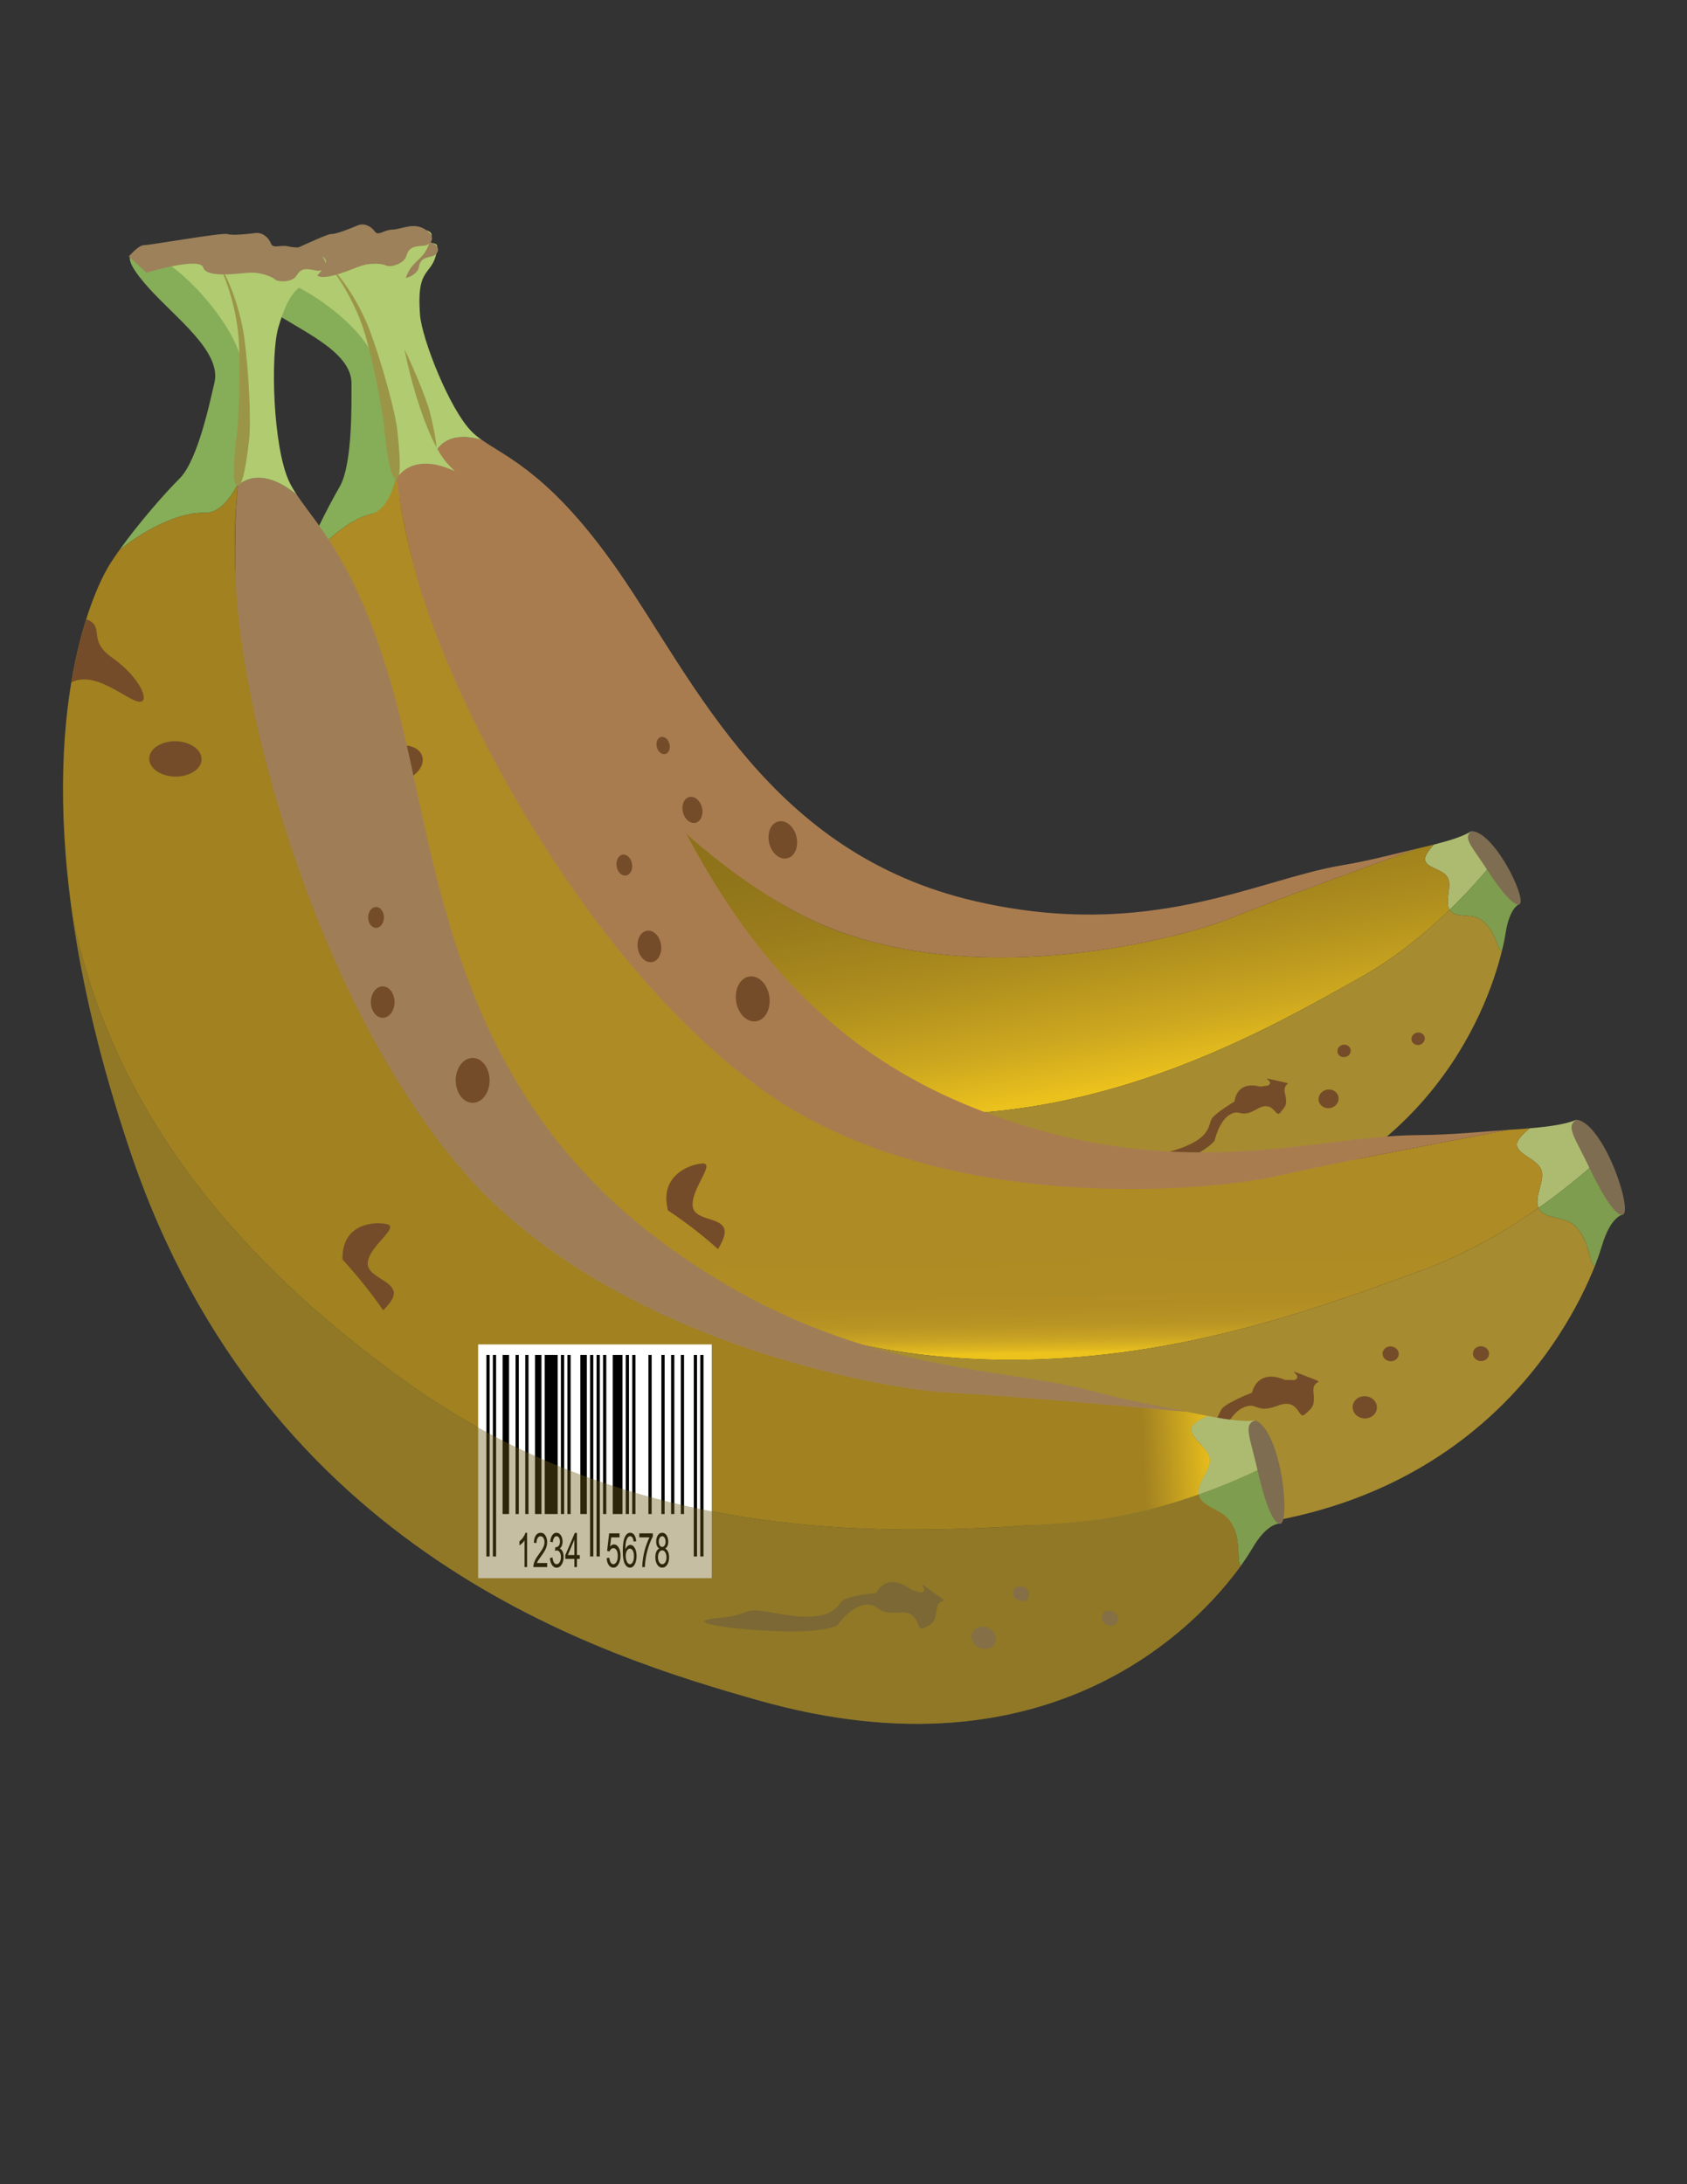 <?xml version="1.0" encoding="utf-8"?>
<!-- Generator: Adobe Illustrator 16.0.0, SVG Export Plug-In . SVG Version: 6.00 Build 0)  -->
<!DOCTYPE svg PUBLIC "-//W3C//DTD SVG 1.1//EN" "http://www.w3.org/Graphics/SVG/1.1/DTD/svg11.dtd">
<svg version="1.1" id="Layer_1" xmlns="http://www.w3.org/2000/svg" xmlns:xlink="http://www.w3.org/1999/xlink" x="0px" y="0px"
	 width="612px" height="792px" viewBox="0 0 612 792" enable-background="new 0 0 612 792" xml:space="preserve">
<rect x="0" y="0" width="612" height="792" fill="#333333" stroke="none"/>
<path fill="#86AD58" d="M151.408,176.571c-5.533,2.229-13.445,10.36-19.376,21.647c2.464-10.247,6.386-21.793,9.072-28.404
	c3.1-7.687,0.077-27.07-0.474-31.728c-1.203-9.932-17.44-13.571-28.047-18.81c-10.814-5.346-9.225-7.574-4.927-9.948
	c0.02,0,0.069-0.039,0.084-0.039c12.309-3.828,35.517,11.067,39.429,21.852c2.829,7.82,7.285,20.846,10.438,32.825
	C156.961,169.759,155.274,175.011,151.408,176.571z"/>
<path fill="#ADBB71" d="M525.154,318.129c-1.818-3.075-7.43-3.247-8.166-6.195c-0.33-1.321,1.287-3.588,3.152-5.667
	c6.092-1.561,10.695-3.043,13.52-4.806l7.758,11.565c-3.84,4.678-9.072,10.623-15.514,16.858
	C523.961,326.822,526.914,321.158,525.154,318.129z"/>
<linearGradient id="SVGID_1_" gradientUnits="userSpaceOnUse" x1="8150.823" y1="-2083.888" x2="8162.304" y2="-1888.737" gradientTransform="matrix(-0.619 0.154 0.173 0.696 5732.884 464.879)">
	<stop  offset="0.08" style="stop-color:#8C7019"/>
	<stop  offset="0.259" style="stop-color:#8F741A"/>
	<stop  offset="0.444" style="stop-color:#9B7D1C"/>
	<stop  offset="0.632" style="stop-color:#AE8E1E"/>
	<stop  offset="0.822" style="stop-color:#CBA61F"/>
	<stop  offset="0.97" style="stop-color:#EBC11D"/>
</linearGradient>
<path fill="url(#SVGID_1_)" d="M130.952,203.045c0.314-1.541,0.67-3.173,1.08-4.827c5.932-11.288,13.843-19.419,19.376-21.647
	c3.866-1.56,5.553-6.812,6.199-12.604c2.082,7.852,4.547,16.036,8.257,25.079c9.375,22.799,65.789,111.39,123.651,142.024
	c57.867,30.634,138.301,9.562,157.756,1.562c14.346-5.904,49.383-18.642,66.699-24.895c2.207-0.503,4.246-1.002,6.17-1.47
	c-1.865,2.079-3.482,4.346-3.152,5.667c0.736,2.948,6.348,3.12,8.166,6.195c1.76,3.028-1.193,8.692,0.75,11.755
	c-8.896,8.575-20.09,17.749-33.1,24.948c-34.385,19.018-109.428,63.645-195.684,44.524
	c-48.131-10.695-104.715-33.544-139.715-90.303C125.139,248.863,129.625,209.655,130.952,203.045z"/>
<path fill="#B08849" d="M274.242,370.155c1.375,5.139,12.53,0.387,10.219,8.651c-0.35,1.239-0.69,2.225-1.041,2.983
	c-4.411-2.971-9.85-6.194-16.445-9.299c-0.055-0.242-0.132-0.483-0.227-0.724c-3.124-8.909,3.861-13.774,8.431-15.037
	C279.749,355.507,272.86,365.008,274.242,370.155z"/>
<path fill="#7E9D4E" d="M536.906,333.247c-3.369-2.066-8.76-0.172-10.91-3.21c-0.037-0.043-0.066-0.114-0.092-0.152
	c6.441-6.235,11.674-12.181,15.514-16.858l9.916,14.743c0,0-3.668,0.927-5.154,10.69c-0.182,1.155-0.561,3.327-1.307,6.26
	C543.086,344.807,542.574,336.699,536.906,333.247z"/>
<path fill="#A68B30" d="M297.121,399.356c86.256,19.121,161.299-25.506,195.684-44.524c13.01-7.199,24.203-16.373,33.1-24.948
	c0.025,0.038,0.055,0.109,0.092,0.152c2.15,3.038,7.541,1.144,10.91,3.21c5.668,3.452,6.18,11.561,7.967,11.473
	c-5.326,21.864-28.926,86.719-118.207,100.567c-46.695,7.242-150.011,21.238-229.028-76.47
	c-17.469-21.609-30.515-41.644-40.232-59.763C192.406,365.812,248.99,388.661,297.121,399.356z"/>
<path fill="#754C29" d="M459.973,393.636c3.092-1.82-4.602-3.529,3.092-1.82c7.703,1.729,2.018,0.076,3.049,4.457
	c1.031,4.348,0.264,4.793-1.629,7.133c-1.863,2.322-2.25-4.885-8.459-1.266c-6.227,3.623-6.016-0.223-9.896,2.043
	c-3.898,2.266-5.508,9.414-5.508,9.414s-2.186,3.766-17.08,9.967c-14.881,6.166-25.555,8.67-16.236,3.254
	c9.309-5.443,4.42-6.037,14.752-8.615c18.564-4.605,15.857-10.49,17.717-12.812c1.871-2.322,8.096-5.961,8.096-5.961
	s0.389-7.645,9.311-5.424"/>
<g>
	<path fill="#A97C50" d="M174.797,159.529c9.14,6.386,25.452,12.773,49.704,47.823c27.762,40.084,54.822,102.259,129.333,119.434
		c63.028,14.554,102.151-7.836,132.741-12.98c10.795-1.8,19.861-4.339,27.395-6.068c-17.316,6.253-52.354,18.99-66.699,24.895
		c-19.455,8.001-99.889,29.072-157.756-1.562c-57.862-30.634-108.692-103.352-123.651-142.024
		c-3.46-8.946-6.104-16.932-8.144-24.655C161.389,157.486,168.771,157.784,174.797,159.529z"/>
	<path fill="#B0CB70" d="M107.74,109.29c-2.111-1.726,17.495-11.138,20.768-11.972c12.492-3.107,18.473-6.63,18.473-6.63
		s12.146-5.053,11.663-0.892c-1.259,11.068-7.749,5.459-6.261,24.415c0.678,8.706,10.766,34.437,18.894,42.438
		c1.022,1.021,2.187,1.946,3.52,2.88c-6.026-1.745-13.409-2.043-17.077,4.862c-3.218-12.14-7.688-25.361-10.551-33.249
		C143.257,120.357,120.033,108.194,107.74,109.29z"/>
	<g>
		<g>
			<path fill="#9B9547" d="M130.354,104.535c1.81,1.524,8.495,8.914,12.54,18.345c4.088,9.338,8.268,22.948,9.108,26.509
				c1.573,7.055,3.692,14.597,5.216,15.151c1.787,0.633,1.476-3.746-1.148-14.574c-1.284-5.384-7.048-19.217-11.872-28.423
				c-4.949-9.393-11.676-15.779-13.285-16.876C129.268,103.478,129.057,103.497,130.354,104.535z"/>
		</g>
	</g>
</g>
<path fill="#9C815A" d="M157.794,88.664c1.797,1.242,1.305,3.396-0.682,4.119c-2.007,0.727-4.664,0.503-5.175,4.123
	c-0.325,2.322-4.191,4.288-5.547,3.808c-1.116-0.374-4.415-0.185-7.117,1.112c-2.695,1.301-11.693,7.535-13.687,4.716
	c-2.015-2.822-15.015,8.725-15.015,8.725l-6.532-2.354c0,0,1.44-4.457,2.913-5.128c1.488-0.684,20.155-13.752,21.708-13.938
	c1.555-0.152,5.593-2.604,7.522-3.831c1.92-1.226,4.135-0.464,5.403,0.935c1.246,1.372,2.611-0.896,5.08-1.376
	C149.988,88.963,153.387,85.599,157.794,88.664z"/>
<path fill="#7E6D51" d="M533.66,301.461c0,0,3.199-0.983,8.961,6.406s10.379,18.659,8.713,19.902
	c-1.67,1.262-6.363-3.899-11.852-12.4C533.99,306.861,530.66,304.042,533.66,301.461z"/>
<path fill="#754C29" d="M512.098,377.262c0.301,1.188,1.596,1.913,2.904,1.596c1.309-0.331,2.109-1.596,1.824-2.783
	c-0.309-1.223-1.596-1.93-2.902-1.6C512.607,374.797,511.793,376.04,512.098,377.262z"/>
<path fill="#754C29" d="M279.049,305.771c0.921,3.695,3.859,6.124,6.574,5.437c2.744-0.672,4.2-4.214,3.295-7.873
	c-0.898-3.713-3.859-6.143-6.594-5.458C279.606,298.548,278.149,302.074,279.049,305.771z"/>
<path fill="#754C29" d="M247.758,294.535c0.636,2.579,2.694,4.288,4.598,3.808c1.91-0.467,2.936-2.955,2.3-5.533
	c-0.632-2.562-2.705-4.272-4.619-3.805C248.137,289.485,247.116,291.973,247.758,294.535z"/>
<path fill="#754C29" d="M478.432,399.337c0.445,1.801,2.404,2.881,4.373,2.395c1.949-0.479,3.176-2.336,2.715-4.156
	c-0.445-1.826-2.404-2.895-4.363-2.416C479.197,395.663,477.984,397.515,478.432,399.337z"/>
<path fill="#754C29" d="M238.267,270.88c0.424,1.709,1.81,2.861,3.078,2.53c1.255-0.299,1.95-1.931,1.512-3.659
	c-0.406-1.707-1.796-2.842-3.055-2.524C238.533,267.543,237.852,269.177,238.267,270.88z"/>
<path fill="#754C29" d="M485.229,381.644c0.291,1.187,1.596,1.933,2.902,1.596c1.305-0.314,2.131-1.557,1.816-2.764
	c-0.293-1.206-1.6-1.91-2.904-1.599C485.742,379.192,484.934,380.458,485.229,381.644z"/>
<g>
	<path fill="#C4A054" d="M141.217,229.84c9.983,2.072,15.563,8.293,11.761,9.222c-3.727,0.946-15.16-3.416-20.324,3.101
		c-1.456-7.704-2.196-14.389-2.5-19.994C136.306,221.76,132.359,227.997,141.217,229.84z"/>
</g>
<path fill="#B6974E" d="M162.014,254.211c1.185,2.712,5.336,3.344,9.264,1.408c3.918-1.93,6.13-5.711,4.94-8.388
	c-1.184-2.727-5.325-3.36-9.245-1.427C163.045,247.754,160.824,251.5,162.014,254.211z"/>
<path fill="#86AD58" d="M134.441,186.45c-6.954,1.593-17.657,9.65-26.492,21.797c4.53-11.589,11.021-24.434,15.241-31.693
	c4.904-8.43,4.269-31.806,4.324-37.411c0.107-11.917-18.745-19.27-30.597-27.44c-12.085-8.355-9.83-10.691-4.342-12.627
	c0.025-0.033,0.068-0.033,0.094-0.052c15.31-2.138,40.717,19.792,43.732,33.194c2.187,9.747,5.479,25.916,7.409,40.599
	C142.144,179.502,139.307,185.37,134.441,186.45z"/>
<path fill="#ADBB71" d="M559.076,424.032c-1.684-3.959-8.355-5.221-8.779-8.824c-0.189-1.627,2.082-3.969,4.631-6.084
	c7.525-0.633,13.25-1.525,16.906-3.084l7.48,15.113c-5.297,4.748-12.488,10.73-21.156,16.857
	C556.332,434.019,560.74,427.931,559.076,424.032z"/>
<linearGradient id="SVGID_2_" gradientUnits="userSpaceOnUse" x1="8178.232" y1="-410.235" x2="8189.711" y2="-215.109" gradientTransform="matrix(-0.763 0.063 0.099 0.852 6613.418 158.382)">
	<stop  offset="0.782" style="stop-color:#AE8B24"/>
	<stop  offset="0.898" style="stop-color:#B18D24"/>
	<stop  offset="0.94" style="stop-color:#B99524"/>
	<stop  offset="0.969" style="stop-color:#C9A323"/>
	<stop  offset="0.993" style="stop-color:#E0B81F"/>
	<stop  offset="1" style="stop-color:#ECC21C"/>
</linearGradient>
<path fill="url(#SVGID_2_)" d="M105.914,213.719c0.626-1.778,1.314-3.62,2.035-5.472c8.835-12.147,19.538-20.204,26.492-21.797
	c4.866-1.08,7.703-6.948,9.368-13.632c1.239,9.62,2.942,19.721,5.988,31.064c7.677,28.608,61.371,143.549,125.781,190.574
	c64.407,47.006,163.756,37.533,188.225,31.857c18.061-4.197,61.871-12.568,83.529-16.633c2.715-0.15,5.242-0.336,7.596-0.557
	c-2.549,2.115-4.82,4.457-4.631,6.084c0.424,3.604,7.096,4.865,8.779,8.824c1.664,3.898-2.744,9.986-0.918,13.979
	c-11.943,8.41-26.73,17.037-43.393,23.02c-44.027,15.854-140.539,54.064-240.645,15.15
	c-55.856-21.688-119.923-59.338-152.952-132.746C91.911,266.501,103.323,221.238,105.914,213.719z"/>
<path fill="#754C29" d="M251.309,437.489c0.837,6.311,14.901,2.855,10.869,12.141c-0.606,1.393-1.184,2.486-1.713,3.305
	c-4.796-4.34-10.814-9.135-18.195-14.074c-0.047-0.271-0.095-0.57-0.159-0.889c-2.369-11.025,6.732-15.465,12.374-16.074
	C260.125,421.3,250.437,431.177,251.309,437.489z"/>
<path fill="#7E9D4E" d="M570.789,444.021c-3.697-3.039-10.426-1.852-12.527-5.787c-0.049-0.078-0.074-0.148-0.104-0.223
	c8.668-6.127,15.859-12.109,21.156-16.857l9.551,19.215c0,0-4.518,0.352-7.801,11.584c-0.396,1.32-1.191,3.805-2.496,7.113
	C576.381,458.802,577.043,449.185,570.789,444.021z"/>
<path fill="#A68B30" d="M274.121,476.181c100.106,38.914,196.618,0.703,240.645-15.15c16.662-5.982,31.449-14.609,43.393-23.02
	c0.029,0.074,0.055,0.145,0.104,0.223c2.102,3.936,8.83,2.748,12.527,5.787c6.254,5.164,5.592,14.781,7.779,15.045
	c-9.777,24.689-47.971,96.5-156.768,95.795c-56.902-0.375-182.483-3.529-261.791-133.486c-17.544-28.76-30.031-54.791-38.841-77.939
	C154.198,416.843,218.264,454.493,274.121,476.181z"/>
<path fill="#754C29" d="M469.539,500.423c3.992-1.52-4.932-5.004,3.992-1.52c8.951,3.488,2.395,0.482,2.951,5.791
	c0.578,5.312-0.426,5.719-3.029,8.1c-2.598,2.375-1.949-6.166-9.945-3.084c-7.967,3.045-7.141-1.412-12.127,0.518
	c-4.988,1.893-8.025,9.988-8.025,9.988s-3.217,4.012-21.945,8.508c-18.73,4.416-31.873,5.342-19.896,0.701
	c11.959-4.604,6.215-6.238,18.943-7.312c22.898-1.896,20.561-9.285,23.152-11.66c2.605-2.416,10.59-5.459,10.59-5.459
	s1.639-8.949,11.963-4.641"/>
<g>
	<path fill="#A97C50" d="M165.025,170.85c9.921,9.27,28.429,19.866,52.01,65.704c26.969,52.429,49.675,130.686,136.054,165.104
		c73.038,29.074,123.226,10.213,160.581,9.953c13.17-0.055,24.391-1.338,33.662-1.93c-21.658,4.064-65.469,12.436-83.529,16.633
		c-24.469,5.676-123.818,15.148-188.225-31.857c-64.41-47.025-113.868-142.252-125.781-190.574
		c-2.76-11.197-4.674-21.07-5.919-30.542C149.316,165.936,158.107,167.658,165.025,170.85z"/>
	<path fill="#B0CB70" d="M92.667,99.024c-2.241-2.43,22.633-9.783,26.685-10.12c15.38-1.278,23.074-4.272,23.074-4.272
		s15.293-3.639,14.074,1.155c-3.211,12.773-10.098,4.923-11.245,27.508c-0.54,10.364,7.56,42.556,16.009,53.532
		c1.062,1.388,2.329,2.692,3.761,4.022c-6.918-3.192-15.709-4.914-21.148,2.491c-1.979-14.888-5.252-31.264-7.477-41.122
		C133.384,118.816,107.529,100.082,92.667,99.024z"/>
	<g>
		<g>
			<path fill="#9B9547" d="M120.429,97.743c1.92,2.115,8.761,12.108,12.148,23.951c3.424,11.749,6.321,28.589,6.775,32.899
				c0.779,8.612,2.17,17.859,3.89,18.826c2.043,1.109,2.334-4.104,0.891-17.343c-0.709-6.588-5.458-23.986-9.795-35.718
				c-4.466-11.979-11.514-20.759-13.256-22.354C119.284,96.293,119.047,96.293,120.429,97.743z"/>
		</g>
	</g>
</g>
<path fill="#9C815A" d="M155.664,84.282c1.949,1.803,1.044,4.252-1.466,4.739c-2.498,0.441-5.641-0.302-6.805,3.841
	c-0.737,2.653-5.667,4.245-7.227,3.432c-1.268-0.665-5.242-1.074-8.664-0.055c-3.418,1.022-15.125,6.629-17.08,2.951
	c-1.962-3.714-19.315,7.428-19.315,7.428l-7.409-4.032c0,0,2.417-4.976,4.279-5.479c1.865-0.512,26.198-12.357,28.073-12.244
	c1.884,0.086,7.087-2.008,9.576-3.085c2.478-1.08,5.017,0.259,6.312,2.112c1.277,1.862,3.267-0.551,6.292-0.629
	C146.287,83.147,150.867,79.849,155.664,84.282z"/>
<path fill="#7E6D51" d="M571.834,406.04c0,0,3.963-0.559,9.703,9.246c5.746,9.783,9.52,23.912,7.328,25.082
	c-2.186,1.152-6.996-5.812-12.229-16.84C571.385,412.462,567.838,408.526,571.834,406.04z"/>
<path fill="#754C29" d="M534.361,491.069c0.158,1.484,1.607,2.602,3.207,2.451c1.629-0.15,2.779-1.449,2.611-2.936
	c-0.168-1.484-1.615-2.559-3.225-2.414C535.354,488.286,534.174,489.622,534.361,491.069z"/>
<path fill="#754C29" d="M266.996,362.705c0.509,4.499,3.671,7.946,7.019,7.652c3.343-0.279,5.658-4.162,5.141-8.653
	c-0.522-4.529-3.662-7.941-7.042-7.646C268.772,354.316,266.483,358.197,266.996,362.705z"/>
<path fill="#754C29" d="M231.342,343.545c0.36,3.14,2.552,5.534,4.901,5.352c2.357-0.191,3.966-2.912,3.597-6.056
	c-0.36-3.175-2.566-5.568-4.921-5.384C232.571,337.666,230.962,340.374,231.342,343.545z"/>
<path fill="#754C29" d="M490.723,510.673c0.242,2.189,2.422,3.863,4.836,3.639c2.42-0.223,4.172-2.148,3.928-4.381
	c-0.256-2.227-2.436-3.859-4.855-3.639C492.217,506.476,490.469,508.444,490.723,510.673z"/>
<path fill="#754C29" d="M223.658,313.919c0.237,2.117,1.712,3.694,3.266,3.564c1.57-0.133,2.64-1.931,2.384-4.032
	c-0.236-2.095-1.703-3.694-3.266-3.562C224.481,310.02,223.415,311.821,223.658,313.919z"/>
<path fill="#754C29" d="M501.584,491.144c0.172,1.486,1.6,2.562,3.209,2.449c1.619-0.143,2.779-1.443,2.621-2.934
	c-0.182-1.484-1.625-2.562-3.234-2.447C502.576,488.356,501.402,489.696,501.584,491.144z"/>
<g>
	<path fill="#C4A054" d="M114.052,247.196c11.599,4.323,17.324,12.695,12.61,13.103c-4.579,0.374-17.56-6.938-24.741-0.259
		c-0.568-9.319-0.409-17.34,0.094-23.99C109.437,236.758,103.767,243.333,114.052,247.196z"/>
</g>
<path fill="#754C29" d="M135.132,279.816c1.016,3.396,5.868,4.953,10.846,3.396c4.972-1.525,8.209-5.537,7.207-8.952
	c-0.995-3.415-5.854-4.94-10.833-3.415C137.347,272.386,134.13,276.381,135.132,279.816z"/>
<path fill="#86AD58" d="M74.121,185.968c-7.172-0.412-19.481,4.358-30.855,13.568c7.021-9.822,16.227-20.364,21.99-26.14
	c6.691-6.737,11.239-29.257,12.527-34.586c2.744-11.362-14.146-23.542-23.997-34.589c-10.029-11.284-7.303-12.899-1.482-13.269
	c0.036,0,0.084,0,0.12,0c15.511,2.115,35.644,30.016,35.628,43.661c0,9.876-0.355,26.25-1.713,40.827
	C83.223,181.394,79.145,186.224,74.121,185.968z"/>
<path fill="#ADBB71" d="M438.846,528.829c-0.787-4.234-7.072-7.275-6.682-10.842c0.178-1.633,2.922-3.264,5.912-4.568
	c7.545,1.451,13.34,2.156,17.277,1.676l4.02,16.445c-6.273,3.119-14.654,6.912-24.514,10.363
	C433.924,537.63,439.6,532.991,438.846,528.829z"/>
<linearGradient id="SVGID_3_" gradientUnits="userSpaceOnUse" x1="9315.832" y1="837.538" x2="9048.621" y2="790.779" gradientTransform="matrix(-0.764 -0.147 -0.092 0.841 7419.101 1031.812)">
	<stop  offset="0.873" style="stop-color:#A18120"/>
	<stop  offset="0.898" style="stop-color:#AF8D21"/>
	<stop  offset="1" style="stop-color:#ECC21C"/>
</linearGradient>
<path fill="url(#SVGID_3_)" d="M40.07,204.232c0.989-1.557,2.06-3.117,3.196-4.696c11.375-9.209,23.684-13.98,30.855-13.568
	c5.024,0.256,9.102-4.574,12.219-10.529c-0.892,9.562-1.47,19.659-0.987,31.339c1.223,29.468,28.557,153.959,81.446,216.491
	c52.875,62.529,152.625,80.537,177.905,81.762c18.677,0.893,63.587,4.863,85.772,6.869c2.695,0.559,5.221,1.08,7.6,1.52
	c-2.99,1.305-5.734,2.936-5.912,4.568c-0.391,3.566,5.895,6.607,6.682,10.842c0.754,4.162-4.922,8.801-3.986,13.074
	c-13.607,4.824-30.049,9.021-47.756,10.244c-46.771,3.121-150.076,13.367-239.831-51.096
	C97.169,465.079,42.564,411.61,26.34,332.411C14.615,250.871,35.837,210.693,40.07,204.232z"/>
<path fill="#754C29" d="M133.403,457.835c-0.571,6.236,14.038,6.756,8.002,14.557c-0.899,1.188-1.701,2.045-2.41,2.709
	c-3.759-5.455-8.605-11.697-14.774-18.453c0.019-0.26,0.048-0.559,0.048-0.854c0.124-11.23,10.033-12.98,15.715-11.994
	C145.674,444.728,133.961,451.562,133.403,457.835z"/>
<path fill="#7E9D4E" d="M445.918,551.146c-2.971-3.936-9.83-4.641-11.021-8.98c-0.029-0.08-0.029-0.191-0.037-0.262
	c9.859-3.451,18.24-7.244,24.514-10.363l5.131,20.979c0,0-4.531-0.85-10.238,8.986c-0.672,1.152-2.016,3.303-4.029,6.131
	C448.152,566.776,450.914,557.755,445.918,551.146z"/>
<path fill="#A68B30" d="M147.272,501.052c89.755,64.463,193.06,54.217,239.831,51.096c17.707-1.223,34.148-5.42,47.756-10.244
	c0.008,0.07,0.008,0.182,0.037,0.262c1.191,4.34,8.051,5.045,11.021,8.98c4.996,6.609,2.234,15.631,4.318,16.49
	c-15.072,20.938-68.494,79.193-175.275,48.861C219.133,600.64,96.43,563.399,47.258,417.528
	c-10.878-32.284-17.388-60.555-20.918-85.118C42.564,411.61,97.169,465.079,147.272,501.052z"/>
<path fill="#856F47" d="M333.949,577.474c4.256-0.373-3.74-6.127,4.256-0.373c8.014,5.758,2.26,1.115,1.617,6.348
	c-0.623,5.238-1.684,5.346-4.758,6.912c-3.084,1.594-0.559-6.43-9.082-5.646c-8.523,0.74-6.721-3.309-12.047-2.822
	s-10.104,7.389-10.104,7.389s-4.031,2.969-23.438,2.117c-19.38-0.859-32.503-3.566-19.728-4.715
	c12.793-1.152,7.499-4.271,20.243-1.824c22.922,4.422,22.261-3.301,25.345-4.865c3.085-1.592,11.608-2.373,11.608-2.373
	s3.595-8.098,12.783-1.115"/>
<g>
	<rect x="173.453" y="487.499" fill="#FFFFFF" width="84.751" height="84.75"/>
	<g>
		<polygon fill="#010101" points="176.447,491.298 177.623,491.298 177.623,564.384 176.447,564.384 176.447,491.298 		"/>
		<polygon fill="#010101" points="178.797,491.298 179.974,491.298 179.974,564.384 178.797,564.384 178.797,491.298 		"/>
		<polygon fill="#010101" points="182.325,491.298 184.675,491.298 184.675,548.995 182.325,548.995 182.325,491.298 		"/>
		<polygon fill="#010101" points="187.027,491.298 188.202,491.298 188.202,548.995 187.027,548.995 187.027,491.298 		"/>
		<polygon fill="#010101" points="190.554,491.298 191.729,491.298 191.729,548.995 190.554,548.995 190.554,491.298 		"/>
		<polygon fill="#010101" points="194.081,491.298 196.431,491.298 196.431,548.995 194.081,548.995 194.081,491.298 		"/>
		<polygon fill="#010101" points="197.607,491.298 202.311,491.298 202.311,548.995 197.607,548.995 197.607,491.298 		"/>
		<polygon fill="#010101" points="203.485,491.298 204.661,491.298 204.661,548.995 203.485,548.995 203.485,491.298 		"/>
		<polygon fill="#010101" points="205.836,491.298 207.012,491.298 207.012,548.995 205.836,548.995 205.836,491.298 		"/>
		<polygon fill="#010101" points="210.539,491.298 212.89,491.298 212.89,548.995 210.539,548.995 210.539,491.298 		"/>
		<polygon fill="#010101" points="214.065,491.298 215.242,491.298 215.242,564.384 214.065,564.384 214.065,491.298 		"/>
		<polygon fill="#010101" points="216.417,491.298 217.592,491.298 217.592,564.384 216.417,564.384 216.417,491.298 		"/>
		<polygon fill="#010101" points="218.768,491.298 219.944,491.298 219.944,548.995 218.768,548.995 218.768,491.298 		"/>
		<polygon fill="#010101" points="222.295,491.298 225.821,491.298 225.821,548.995 222.295,548.995 222.295,491.298 		"/>
		<polygon fill="#010101" points="226.997,491.298 228.173,491.298 228.173,548.995 226.997,548.995 226.997,491.298 		"/>
		<polygon fill="#010101" points="229.349,491.298 230.524,491.298 230.524,548.995 229.349,548.995 229.349,491.298 		"/>
		<polygon fill="#010101" points="235.226,491.298 236.402,491.298 236.402,548.995 235.226,548.995 235.226,491.298 		"/>
		<polygon fill="#010101" points="239.929,491.298 241.105,491.298 241.105,548.995 239.929,548.995 239.929,491.298 		"/>
		<polygon fill="#010101" points="243.455,491.298 244.632,491.298 244.632,548.995 243.455,548.995 243.455,491.298 		"/>
		<polygon fill="#010101" points="246.983,491.298 248.157,491.298 248.157,548.995 246.983,548.995 246.983,491.298 		"/>
		<polygon fill="#010101" points="251.686,491.298 252.86,491.298 252.86,564.384 251.686,564.384 251.686,491.298 		"/>
		<polygon fill="#010101" points="254.037,491.298 255.211,491.298 255.211,564.384 254.037,564.384 254.037,491.298 		"/>
		<path fill="#010101" d="M191.224,568.229h-0.93v-9.695c-0.224,0.35-0.517,0.699-0.881,1.049c-0.363,0.348-0.69,0.611-0.979,0.787
			v-1.473c0.521-0.398,0.975-0.885,1.363-1.451c0.389-0.572,0.665-1.123,0.827-1.658h0.6V568.229L191.224,568.229z"/>
		<path fill="#010101" d="M198.498,566.767v1.463h-5.006c-0.006-0.367,0.03-0.719,0.109-1.057c0.127-0.559,0.331-1.107,0.612-1.648
			s0.687-1.166,1.217-1.875c0.824-1.105,1.379-1.98,1.669-2.627c0.29-0.645,0.433-1.256,0.433-1.828
			c0-0.604-0.131-1.111-0.395-1.525c-0.263-0.414-0.607-0.621-1.031-0.621c-0.448,0-0.805,0.219-1.074,0.66
			c-0.269,0.438-0.404,1.047-0.408,1.824l-0.956-0.16c0.065-1.166,0.311-2.057,0.738-2.668c0.428-0.609,1-0.916,1.721-0.916
			c0.726,0,1.301,0.328,1.725,0.988c0.424,0.66,0.635,1.477,0.635,2.451c0,0.494-0.062,0.982-0.186,1.463
			c-0.124,0.479-0.33,0.984-0.618,1.512c-0.287,0.529-0.765,1.256-1.433,2.182c-0.558,0.768-0.916,1.285-1.075,1.559
			c-0.159,0.273-0.289,0.549-0.393,0.824H198.498L198.498,566.767z"/>
		<path fill="#010101" d="M199.506,564.958l0.929-0.203c0.107,0.863,0.289,1.482,0.545,1.863s0.569,0.57,0.938,0.57
			c0.438,0,0.807-0.246,1.108-0.742c0.302-0.498,0.452-1.111,0.452-1.844c0-0.699-0.139-1.273-0.418-1.727
			c-0.279-0.455-0.634-0.682-1.065-0.682c-0.175,0-0.394,0.057-0.656,0.168l0.104-1.336c0.062,0.012,0.112,0.02,0.15,0.02
			c0.396,0,0.752-0.172,1.069-0.508c0.316-0.34,0.475-0.859,0.475-1.564c0-0.557-0.115-1.02-0.345-1.385
			c-0.232-0.367-0.53-0.551-0.895-0.551c-0.361,0-0.663,0.186-0.904,0.561c-0.241,0.369-0.396,0.928-0.465,1.672l-0.93-0.27
			c0.113-1.021,0.371-1.811,0.775-2.373c0.402-0.561,0.904-0.84,1.503-0.84c0.414,0,0.793,0.145,1.142,0.436
			c0.347,0.289,0.614,0.686,0.797,1.186c0.186,0.504,0.277,1.037,0.277,1.598c0,0.537-0.088,1.025-0.263,1.463
			c-0.176,0.439-0.437,0.791-0.78,1.047c0.447,0.17,0.796,0.521,1.043,1.055c0.248,0.531,0.372,1.199,0.372,1.998
			c0,1.082-0.241,2-0.723,2.75c-0.482,0.752-1.092,1.129-1.829,1.129c-0.665,0-1.217-0.324-1.656-0.971
			C199.818,566.827,199.567,565.989,199.506,564.958L199.506,564.958L199.506,564.958z"/>
		<path fill="#010101" d="M208.371,568.229v-2.967h-3.286v-1.395l3.456-8.029h0.759v8.029h1.024v1.395H209.3v2.967H208.371
			L208.371,568.229z M208.371,563.868v-5.586l-2.372,5.586H208.371L208.371,563.868z"/>
		<path fill="#010101" d="M220.082,564.983l0.977-0.135c0.072,0.777,0.241,1.361,0.503,1.754c0.265,0.391,0.582,0.586,0.954,0.586
			c0.448,0,0.827-0.275,1.137-0.828s0.464-1.283,0.464-2.197c0-0.867-0.148-1.553-0.446-2.053c-0.298-0.502-0.688-0.752-1.17-0.752
			c-0.3,0-0.569,0.109-0.811,0.332c-0.241,0.223-0.43,0.512-0.568,0.867l-0.874-0.186l0.734-6.365h3.766v1.455h-3.022l-0.409,3.33
			c0.455-0.52,0.932-0.779,1.431-0.779c0.663,0,1.219,0.375,1.674,1.125c0.455,0.748,0.683,1.713,0.683,2.893
			c0,1.121-0.2,2.088-0.6,2.904c-0.486,1.004-1.148,1.504-1.989,1.504c-0.689,0-1.251-0.314-1.686-0.945
			C220.393,566.862,220.145,566.024,220.082,564.983L220.082,564.983L220.082,564.983z"/>
		<path fill="#010101" d="M230.796,558.872l-0.924,0.119c-0.083-0.598-0.2-1.031-0.352-1.303c-0.251-0.434-0.561-0.65-0.929-0.65
			c-0.296,0-0.557,0.137-0.781,0.408c-0.292,0.348-0.523,0.857-0.692,1.527s-0.256,1.627-0.264,2.865
			c0.224-0.557,0.499-0.971,0.822-1.242c0.323-0.27,0.662-0.406,1.017-0.406c0.62,0,1.147,0.373,1.584,1.121
			c0.435,0.748,0.653,1.711,0.653,2.895c0,0.777-0.103,1.498-0.308,2.168c-0.204,0.666-0.486,1.18-0.844,1.535
			c-0.358,0.354-0.765,0.529-1.219,0.529c-0.775,0-1.407-0.465-1.896-1.398c-0.489-0.932-0.734-2.467-0.734-4.611
			c0-2.393,0.27-4.133,0.811-5.221c0.472-0.945,1.107-1.42,1.906-1.42c0.595,0,1.084,0.273,1.464,0.818
			C230.492,557.155,230.721,557.909,230.796,558.872L230.796,558.872L230.796,558.872z M227,564.216
			c0,0.523,0.068,1.023,0.204,1.502c0.136,0.479,0.326,0.844,0.57,1.094c0.245,0.252,0.501,0.377,0.77,0.377
			c0.393,0,0.73-0.258,1.013-0.775c0.283-0.52,0.424-1.225,0.424-2.115c0-0.855-0.14-1.529-0.419-2.021
			c-0.278-0.496-0.629-0.742-1.054-0.742c-0.419,0-0.776,0.246-1.069,0.742C227.146,562.769,227,563.415,227,564.216L227,564.216
			L227,564.216z"/>
		<path fill="#010101" d="M231.923,557.462v-1.463h4.903v1.182c-0.483,0.842-0.96,1.955-1.434,3.348
			c-0.473,1.391-0.839,2.822-1.097,4.295c-0.186,1.037-0.305,2.172-0.357,3.406h-0.955c0.01-0.977,0.127-2.152,0.351-3.533
			s0.546-2.711,0.964-3.994c0.418-1.281,0.864-2.361,1.336-3.24H231.923L231.923,557.462z"/>
		<path fill="#010101" d="M239.182,561.511c-0.387-0.232-0.672-0.562-0.858-0.988c-0.187-0.432-0.279-0.943-0.279-1.541
			c0-0.9,0.199-1.658,0.595-2.271c0.396-0.615,0.922-0.922,1.581-0.922c0.662,0,1.193,0.312,1.596,0.941
			c0.404,0.629,0.605,1.395,0.605,2.295c0,0.574-0.093,1.074-0.278,1.502c-0.184,0.426-0.463,0.752-0.838,0.984
			c0.465,0.246,0.819,0.646,1.062,1.199c0.242,0.553,0.365,1.211,0.365,1.977c0,1.061-0.229,1.951-0.688,2.672
			c-0.458,0.721-1.061,1.08-1.808,1.08c-0.748,0-1.35-0.359-1.808-1.084c-0.459-0.725-0.688-1.627-0.688-2.709
			c0-0.807,0.125-1.479,0.374-2.025C238.364,562.075,238.72,561.706,239.182,561.511L239.182,561.511L239.182,561.511z
			 M238.996,558.931c0,0.586,0.114,1.064,0.345,1.439c0.23,0.371,0.53,0.557,0.899,0.557c0.358,0,0.651-0.184,0.881-0.553
			s0.343-0.824,0.343-1.357c0-0.557-0.117-1.027-0.354-1.408c-0.236-0.379-0.528-0.57-0.88-0.57c-0.355,0-0.65,0.186-0.883,0.561
			C239.113,557.968,238.996,558.415,238.996,558.931L238.996,558.931L238.996,558.931z M238.696,564.653
			c0,0.434,0.063,0.855,0.188,1.26c0.125,0.404,0.314,0.721,0.562,0.941c0.248,0.225,0.515,0.334,0.8,0.334
			c0.445,0,0.811-0.232,1.101-0.701c0.291-0.467,0.434-1.062,0.434-1.783c0-0.732-0.148-1.338-0.447-1.818
			c-0.298-0.479-0.67-0.717-1.118-0.717c-0.438,0-0.801,0.236-1.088,0.711C238.84,563.351,238.696,563.944,238.696,564.653
			L238.696,564.653L238.696,564.653z"/>
	</g>
</g>
<path opacity="0.4" fill="#6E5D19" d="M147.272,501.052c89.755,64.463,193.06,54.217,239.831,51.096
	c17.707-1.223,34.148-5.42,47.756-10.244c0.008,0.07,0.008,0.182,0.037,0.262c1.191,4.34,8.051,5.045,11.021,8.98
	c4.996,6.609,2.234,15.631,4.318,16.49c-15.072,20.938-68.494,79.193-175.275,48.861C219.133,600.64,96.43,563.399,47.258,417.528
	c-10.878-32.284-17.388-60.555-20.918-85.118C42.564,411.61,97.169,465.079,147.272,501.052z"/>
<g>
	<path fill="#9F7E57" d="M107.627,179.357c7.713,11.55,23.542,26.737,36.57,76.973c14.902,57.475,19.918,138.534,97.184,194.972
		c65.315,47.715,118.824,43.336,155.584,53.283c12.971,3.494,24.277,5.346,33.512,7.314c-22.186-2.006-67.096-5.977-85.772-6.869
		c-25.28-1.225-125.03-19.232-177.905-81.762c-52.889-62.532-80.433-167.033-81.446-216.491
		c-0.236-11.456,0.068-21.408,0.938-30.797C93.284,170.353,101.525,174.42,107.627,179.357z"/>
	<path fill="#B0CB70" d="M52.425,90.951c-1.674-2.932,24.405-3.195,28.443-2.417c15.416,2.968,23.619,2.192,23.619,2.192
		s15.848,0.668,13.584,4.934c-5.967,11.361-11.001,1.968-17.135,23.25c-2.819,9.802-1.985,42.769,3.898,55.565
		c0.729,1.592,1.687,3.192,2.793,4.881c-6.102-4.937-14.343-9.004-21.336-3.376c1.359-14.78,1.762-31.356,1.762-41.368
		C88.068,120.967,66.788,96.018,52.425,90.951z"/>
	<g>
		<g>
			<path fill="#9B9547" d="M79.978,97.26c1.412,2.558,5.934,13.979,6.643,26.214c0.766,12.199-0.094,29.052-0.606,33.308
				c-1.151,8.463-1.846,17.694-0.35,19.082c1.749,1.596,3.198-3.305,4.704-16.354c0.756-6.481-0.059-24.418-1.722-36.779
				c-1.742-12.695-6.718-23.019-8.081-25.047C79.194,95.592,78.931,95.515,79.978,97.26z"/>
		</g>
	</g>
</g>
<path fill="#9C815A" d="M117.582,94.009c1.515,2.268,0.074,4.363-2.468,4.123c-2.566-0.243-5.489-1.8-7.542,1.804
	c-1.317,2.374-6.533,2.543-7.862,1.336c-1.109-0.966-4.914-2.452-8.508-2.417c-3.587,0.059-16.331,2.229-17.451-1.816
	c-1.106-4.07-20.605,1.816-20.605,1.816l-6.396-5.867c0,0,3.461-4.083,5.41-4.083c1.943,0.039,28.485-4.642,30.298-4.041
	c1.816,0.586,7.421,0,10.097-0.357c2.679-0.354,4.872,1.615,5.722,3.752c0.863,2.134,3.341,0.35,6.334,1.09
	C108.622,90.374,113.851,88.46,117.582,94.009z"/>
<path fill="#7E6D51" d="M455.354,515.095c0,0,4.02,0.557,7.502,11.471c3.475,10.92,4.053,25.469,1.648,25.953
	c-2.412,0.521-5.605-7.422-8.307-19.416C453.5,521.11,450.889,516.392,455.354,515.095z"/>
<path fill="#856F47" d="M399.715,586.2c-0.168,1.449,1.016,2.895,2.623,3.193c1.6,0.295,3.049-0.6,3.199-2.082
	c0.158-1.449-1.012-2.896-2.635-3.195C401.307,583.823,399.859,584.753,399.715,586.2z"/>
<path fill="#754C29" d="M165.372,390.577c-0.474,4.453,1.859,8.592,5.206,9.225c3.366,0.648,6.49-2.41,6.98-6.871
	c0.473-4.455-1.862-8.594-5.209-9.243C168.985,383.055,165.864,386.12,165.372,390.577z"/>
<path fill="#754C29" d="M134.574,362.524c-0.334,3.113,1.294,6.029,3.642,6.48c2.358,0.444,4.545-1.709,4.872-4.83
	c0.35-3.12-1.287-5.997-3.642-6.441C137.101,357.251,134.915,359.441,134.574,362.524z"/>
<path fill="#856F47" d="M352.492,593.03c-0.237,2.191,1.53,4.346,3.953,4.787c2.423,0.49,4.58-0.889,4.817-3.117
	c0.246-2.189-1.541-4.305-3.944-4.787C354.885,589.431,352.738,590.841,352.492,593.03z"/>
<path fill="#754C29" d="M133.578,332.112c-0.217,2.099,0.863,4.013,2.437,4.308c1.559,0.315,3.017-1.112,3.233-3.211
	c0.227-2.062-0.844-3.993-2.414-4.288C135.265,328.619,133.809,330.069,133.578,332.112z"/>
<path fill="#856F47" d="M367.475,577.325c-0.146,1.445,1.031,2.893,2.646,3.191c1.609,0.336,3.035-0.59,3.207-2.043
	c0.143-1.48-1.021-2.895-2.644-3.229C369.069,574.946,367.643,575.876,367.475,577.325z"/>
<g>
	<path fill="#754C29" d="M40.647,238.451c10.445,7.295,14.211,16.876,9.498,15.946c-4.586-0.893-15.744-11.398-24.271-6.961
		c1.524-9.079,3.448-16.711,5.417-22.893C38.413,227.216,31.38,231.932,40.647,238.451z"/>
</g>
<path fill="#754C29" d="M54.147,275.379c0.226,3.542,4.654,6.308,9.905,6.215c5.235-0.11,9.293-3.062,9.057-6.587
	c-0.218-3.526-4.665-6.315-9.907-6.238C57.971,268.915,53.901,271.847,54.147,275.379z"/>
<g>
</g>
<g>
</g>
<g>
</g>
<g>
</g>
<g>
</g>
<g>
</g>
</svg>
